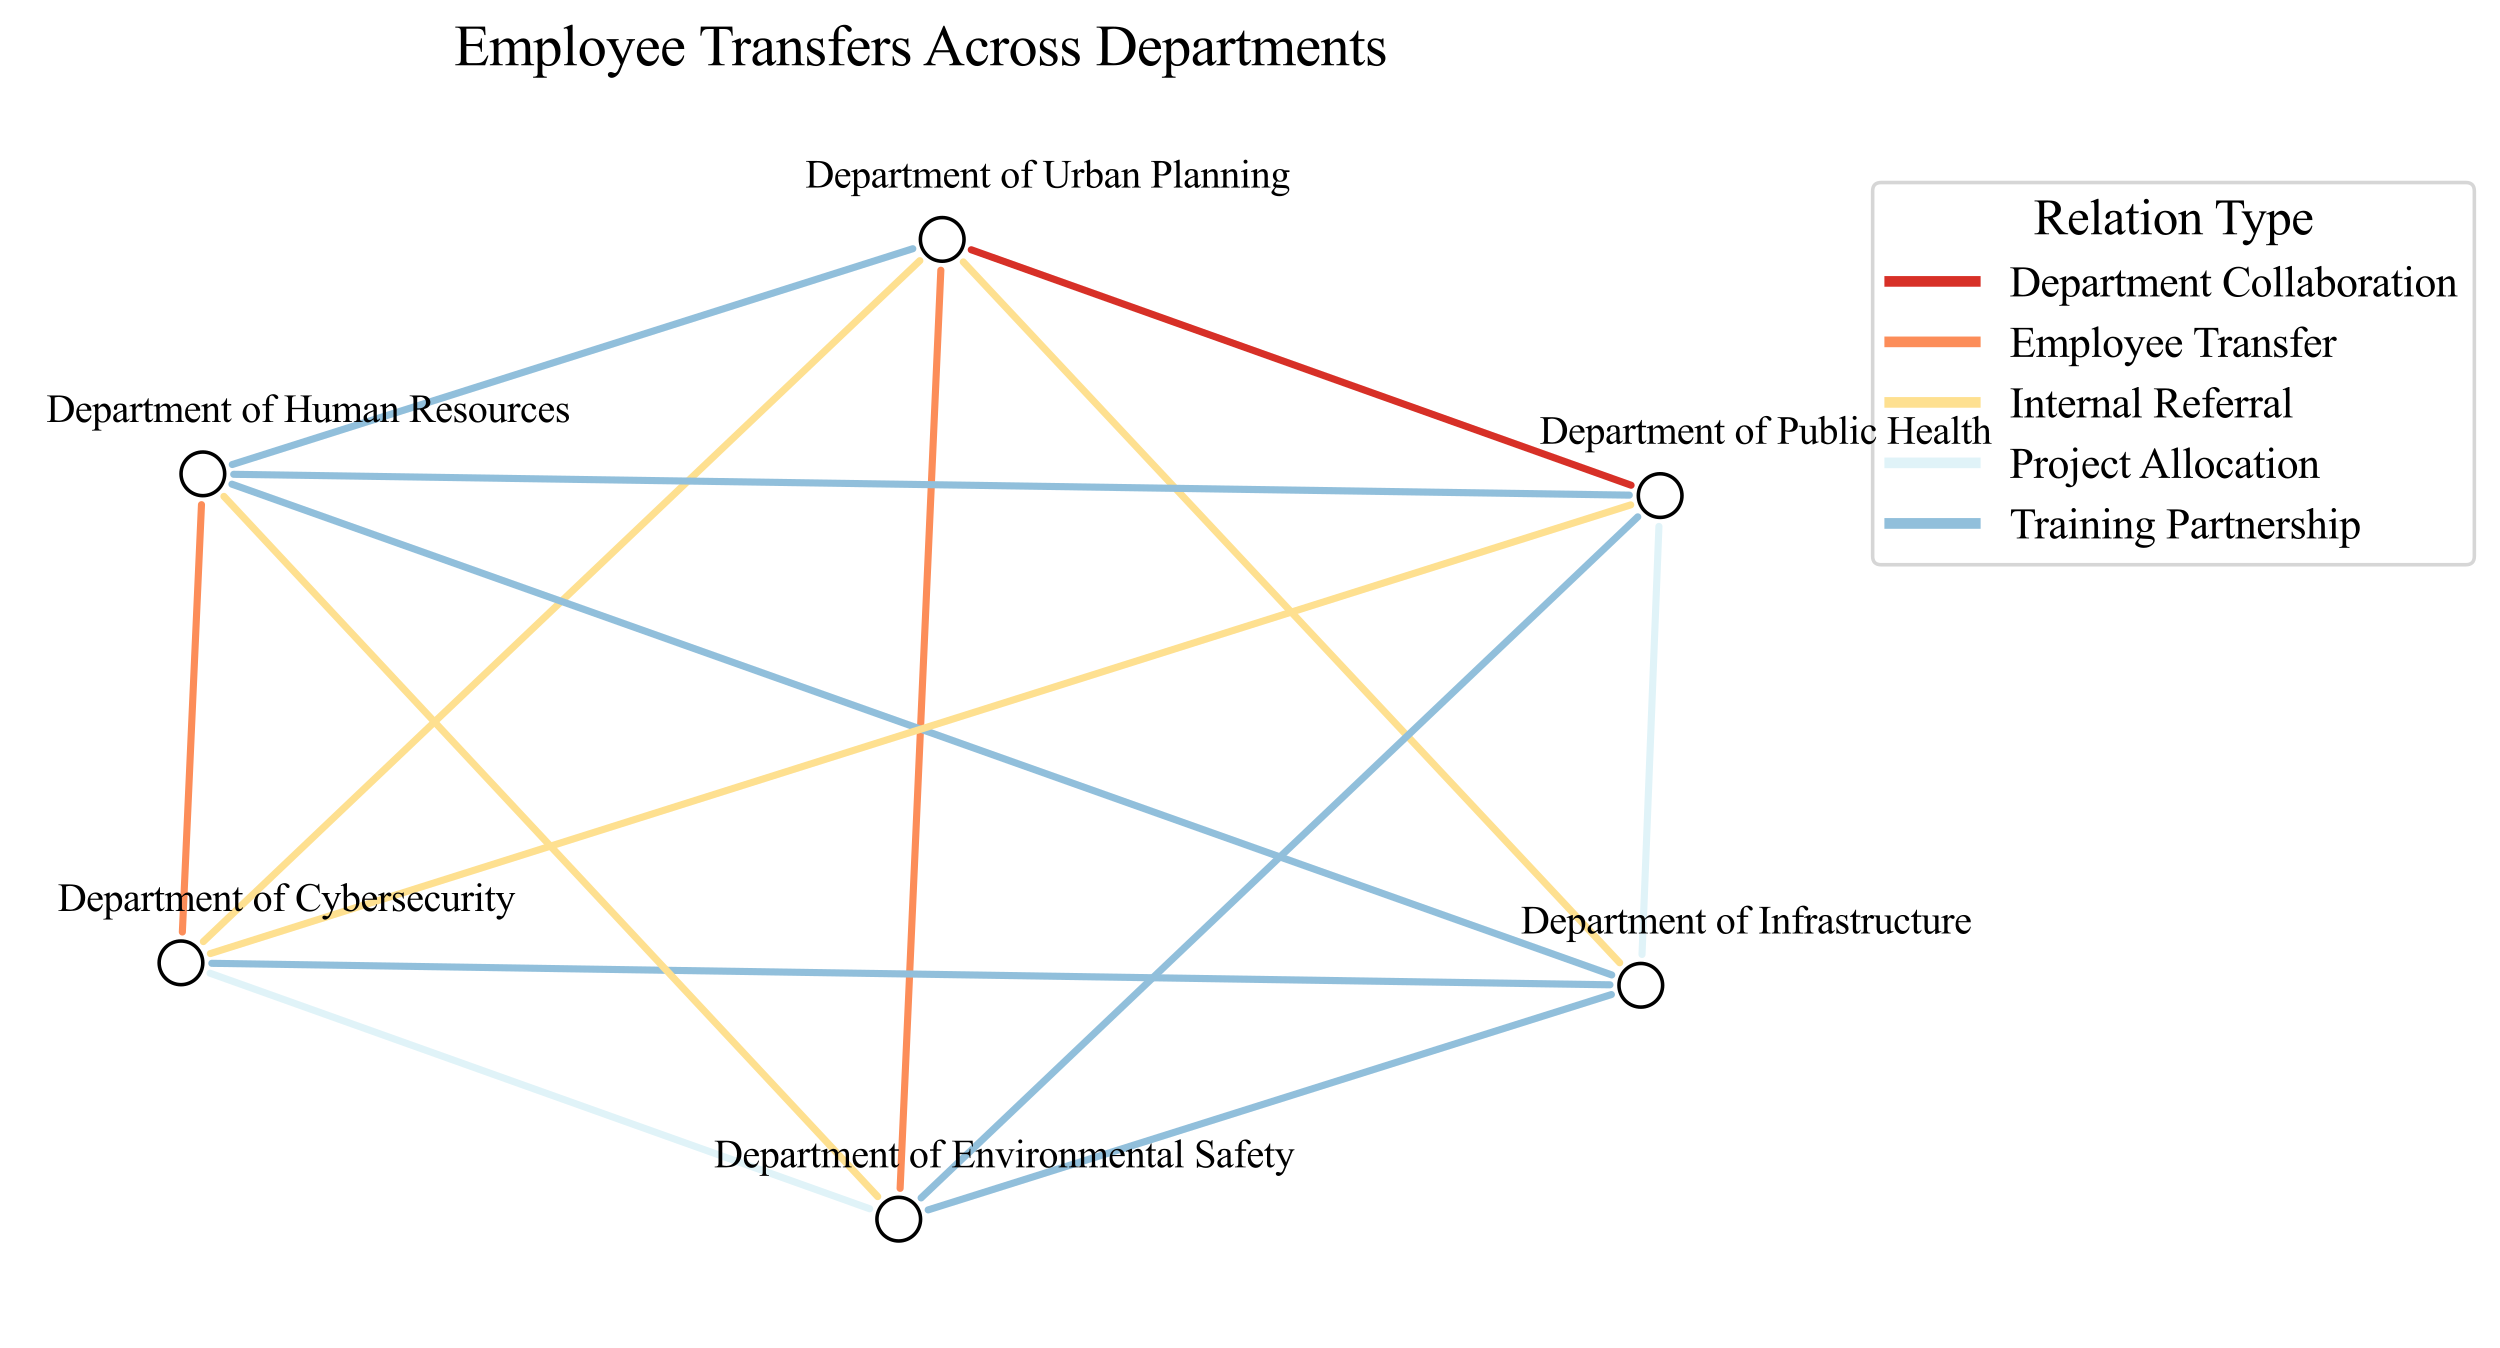 <?xml version="1.0" encoding="utf-8" standalone="no"?>
<!DOCTYPE svg PUBLIC "-//W3C//DTD SVG 1.1//EN"
  "http://www.w3.org/Graphics/SVG/1.1/DTD/svg11.dtd">
<svg xmlns:xlink="http://www.w3.org/1999/xlink" width="701.476pt" height="378.15pt" viewBox="0 0 701.476 378.15" xmlns="http://www.w3.org/2000/svg" version="1.1">
 <defs>
  <style type="text/css">*{stroke-linejoin: round; stroke-linecap: butt}</style>
 </defs>
 <g id="figure_1">
  <g id="patch_1">
   <path d="M 0 378.15 
L 701.476 378.15 
L 701.476 -0 
L 0 -0 
z
" style="fill: #ffffff"/>
  </g>
  <g id="axes_1">
   <g id="patch_2">
    <path d="M 270.293 73.495 
Q 362.384 171.817 454.474 270.139 
" clip-path="url(#pac7bac0c05)" style="fill: none; stroke: #fee090; stroke-width: 2; stroke-linecap: round"/>
   </g>
   <g id="patch_3">
    <path d="M 263.99 75.829 
Q 258.277 204.632 252.564 333.435 
" clip-path="url(#pac7bac0c05)" style="fill: none; stroke: #fc8d59; stroke-width: 2; stroke-linecap: round"/>
   </g>
   <g id="patch_4">
    <path d="M 258.093 73.144 
Q 157.576 168.671 57.059 264.197 
" clip-path="url(#pac7bac0c05)" style="fill: none; stroke: #fee090; stroke-width: 2; stroke-linecap: round"/>
   </g>
   <g id="patch_5">
    <path d="M 272.528 70.085 
Q 365.097 103.116 457.666 136.147 
" clip-path="url(#pac7bac0c05)" style="fill: none; stroke: #d73027; stroke-width: 2; stroke-linecap: round"/>
   </g>
   <g id="patch_6">
    <path d="M 256.121 69.792 
Q 160.647 100.066 65.174 130.34 
" clip-path="url(#pac7bac0c05)" style="fill: none; stroke: #91bfdb; stroke-width: 2; stroke-linecap: round"/>
   </g>
   <g id="patch_7">
    <path d="M 452.138 279.063 
Q 356.288 309.272 260.439 339.481 
" clip-path="url(#pac7bac0c05)" style="fill: none; stroke: #91bfdb; stroke-width: 2; stroke-linecap: round"/>
   </g>
   <g id="patch_8">
    <path d="M 460.736 267.809 
Q 463.108 207.761 465.479 147.713 
" clip-path="url(#pac7bac0c05)" style="fill: none; stroke: #e0f3f8; stroke-width: 2; stroke-linecap: round"/>
   </g>
   <g id="patch_9">
    <path d="M 452.234 273.558 
Q 258.657 204.708 65.08 135.859 
" clip-path="url(#pac7bac0c05)" style="fill: none; stroke: #91bfdb; stroke-width: 2; stroke-linecap: round"/>
   </g>
   <g id="patch_10">
    <path d="M 451.735 276.327 
Q 255.587 273.312 59.44 270.298 
" clip-path="url(#pac7bac0c05)" style="fill: none; stroke: #91bfdb; stroke-width: 2; stroke-linecap: round"/>
   </g>
   <g id="patch_11">
    <path d="M 246.272 335.757 
Q 154.551 237.521 62.83 139.285 
" clip-path="url(#pac7bac0c05)" style="fill: none; stroke: #fee090; stroke-width: 2; stroke-linecap: round"/>
   </g>
   <g id="patch_12">
    <path d="M 244.027 339.173 
Q 151.48 306.125 58.933 273.076 
" clip-path="url(#pac7bac0c05)" style="fill: none; stroke: #e0f3f8; stroke-width: 2; stroke-linecap: round"/>
   </g>
   <g id="patch_13">
    <path d="M 258.455 336.121 
Q 358.998 240.573 459.54 145.026 
" clip-path="url(#pac7bac0c05)" style="fill: none; stroke: #91bfdb; stroke-width: 2; stroke-linecap: round"/>
   </g>
   <g id="patch_14">
    <path d="M 59.034 267.557 
Q 258.298 204.611 457.562 141.666 
" clip-path="url(#pac7bac0c05)" style="fill: none; stroke: #fee090; stroke-width: 2; stroke-linecap: round"/>
   </g>
   <g id="patch_15">
    <path d="M 51.167 261.509 
Q 53.85 201.558 56.534 141.607 
" clip-path="url(#pac7bac0c05)" style="fill: none; stroke: #fc8d59; stroke-width: 2; stroke-linecap: round"/>
   </g>
   <g id="patch_16">
    <path d="M 457.164 138.928 
Q 261.371 136.007 65.578 133.086 
" clip-path="url(#pac7bac0c05)" style="fill: none; stroke: #91bfdb; stroke-width: 2; stroke-linecap: round"/>
   </g>
   <g id="PathCollection_1">
    <defs>
     <path id="mdcdea83443" d="M 0 6.124 
C 1.624 6.124 3.182 5.478 4.33 4.33 
C 5.478 3.182 6.124 1.624 6.124 0 
C 6.124 -1.624 5.478 -3.182 4.33 -4.33 
C 3.182 -5.478 1.624 -6.124 0 -6.124 
C -1.624 -6.124 -3.182 -5.478 -4.33 -4.33 
C -5.478 -3.182 -6.124 -1.624 -6.124 0 
C -6.124 1.624 -5.478 3.182 -4.33 4.33 
C -3.182 5.478 -1.624 6.124 0 6.124 
z
" style="stroke: #000000"/>
    </defs>
    <g clip-path="url(#pac7bac0c05)">
     <use xlink:href="#mdcdea83443" x="264.374" y="67.175" style="fill: #ffffff; stroke: #000000"/>
     <use xlink:href="#mdcdea83443" x="460.395" y="276.46" style="fill: #ffffff; stroke: #000000"/>
     <use xlink:href="#mdcdea83443" x="252.18" y="342.085" style="fill: #ffffff; stroke: #000000"/>
     <use xlink:href="#mdcdea83443" x="50.779" y="270.164" style="fill: #ffffff; stroke: #000000"/>
     <use xlink:href="#mdcdea83443" x="465.821" y="139.057" style="fill: #ffffff; stroke: #000000"/>
     <use xlink:href="#mdcdea83443" x="56.921" y="132.957" style="fill: #ffffff; stroke: #000000"/>
    </g>
   </g>
   <g id="text_1">
    <!-- Employee Transfers Across Departments -->
    <g transform="translate(127.422 18.31) scale(0.16 -0.16)">
     <defs>
      <path id="TimesNewRomanPSMT-45" d="M 1338 4006 
L 1338 2331 
L 2269 2331 
Q 2631 2331 2753 2441 
Q 2916 2584 2934 2947 
L 3050 2947 
L 3050 1472 
L 2934 1472 
Q 2891 1781 2847 1869 
Q 2791 1978 2662 2040 
Q 2534 2103 2269 2103 
L 1338 2103 
L 1338 706 
Q 1338 425 1363 364 
Q 1388 303 1450 267 
Q 1513 231 1688 231 
L 2406 231 
Q 2766 231 2928 281 
Q 3091 331 3241 478 
Q 3434 672 3638 1063 
L 3763 1063 
L 3397 0 
L 131 0 
L 131 116 
L 281 116 
Q 431 116 566 188 
Q 666 238 702 338 
Q 738 438 738 747 
L 738 3500 
Q 738 3903 656 3997 
Q 544 4122 281 4122 
L 131 4122 
L 131 4238 
L 3397 4238 
L 3444 3309 
L 3322 3309 
Q 3256 3644 3176 3769 
Q 3097 3894 2941 3959 
Q 2816 4006 2500 4006 
L 1338 4006 
z
" transform="scale(0.016)"/>
      <path id="TimesNewRomanPSMT-6d" d="M 1050 2338 
Q 1363 2650 1419 2697 
Q 1559 2816 1721 2881 
Q 1884 2947 2044 2947 
Q 2313 2947 2506 2790 
Q 2700 2634 2766 2338 
Q 3088 2713 3309 2830 
Q 3531 2947 3766 2947 
Q 3994 2947 4170 2830 
Q 4347 2713 4450 2447 
Q 4519 2266 4519 1878 
L 4519 647 
Q 4519 378 4559 278 
Q 4591 209 4675 161 
Q 4759 113 4950 113 
L 4950 0 
L 3538 0 
L 3538 113 
L 3597 113 
Q 3781 113 3884 184 
Q 3956 234 3988 344 
Q 4000 397 4000 647 
L 4000 1878 
Q 4000 2228 3916 2372 
Q 3794 2572 3525 2572 
Q 3359 2572 3192 2489 
Q 3025 2406 2788 2181 
L 2781 2147 
L 2788 2013 
L 2788 647 
Q 2788 353 2820 281 
Q 2853 209 2943 161 
Q 3034 113 3253 113 
L 3253 0 
L 1806 0 
L 1806 113 
Q 2044 113 2133 169 
Q 2222 225 2256 338 
Q 2272 391 2272 647 
L 2272 1878 
Q 2272 2228 2169 2381 
Q 2031 2581 1784 2581 
Q 1616 2581 1450 2491 
Q 1191 2353 1050 2181 
L 1050 647 
Q 1050 366 1089 281 
Q 1128 197 1204 155 
Q 1281 113 1516 113 
L 1516 0 
L 100 0 
L 100 113 
Q 297 113 375 155 
Q 453 197 493 289 
Q 534 381 534 647 
L 534 1741 
Q 534 2213 506 2350 
Q 484 2453 437 2492 
Q 391 2531 309 2531 
Q 222 2531 100 2484 
L 53 2597 
L 916 2947 
L 1050 2947 
L 1050 2338 
z
" transform="scale(0.016)"/>
      <path id="TimesNewRomanPSMT-70" d="M -6 2578 
L 875 2934 
L 994 2934 
L 994 2266 
Q 1216 2644 1439 2795 
Q 1663 2947 1909 2947 
Q 2341 2947 2628 2609 
Q 2981 2197 2981 1534 
Q 2981 794 2556 309 
Q 2206 -88 1675 -88 
Q 1444 -88 1275 -22 
Q 1150 25 994 166 
L 994 -706 
Q 994 -1000 1030 -1079 
Q 1066 -1159 1155 -1206 
Q 1244 -1253 1478 -1253 
L 1478 -1369 
L -22 -1369 
L -22 -1253 
L 56 -1253 
Q 228 -1256 350 -1188 
Q 409 -1153 442 -1076 
Q 475 -1000 475 -688 
L 475 2019 
Q 475 2297 450 2372 
Q 425 2447 370 2484 
Q 316 2522 222 2522 
Q 147 2522 31 2478 
L -6 2578 
z
M 994 2081 
L 994 1013 
Q 994 666 1022 556 
Q 1066 375 1236 237 
Q 1406 100 1666 100 
Q 1978 100 2172 344 
Q 2425 663 2425 1241 
Q 2425 1897 2138 2250 
Q 1938 2494 1663 2494 
Q 1513 2494 1366 2419 
Q 1253 2363 994 2081 
z
" transform="scale(0.016)"/>
      <path id="TimesNewRomanPSMT-6c" d="M 1184 4444 
L 1184 647 
Q 1184 378 1223 290 
Q 1263 203 1344 158 
Q 1425 113 1647 113 
L 1647 0 
L 244 0 
L 244 113 
Q 441 113 512 153 
Q 584 194 625 287 
Q 666 381 666 647 
L 666 3247 
Q 666 3731 644 3842 
Q 622 3953 573 3993 
Q 525 4034 450 4034 
Q 369 4034 244 3984 
L 191 4094 
L 1044 4444 
L 1184 4444 
z
" transform="scale(0.016)"/>
      <path id="TimesNewRomanPSMT-6f" d="M 1600 2947 
Q 2250 2947 2644 2453 
Q 2978 2031 2978 1484 
Q 2978 1100 2793 706 
Q 2609 313 2286 112 
Q 1963 -88 1566 -88 
Q 919 -88 538 428 
Q 216 863 216 1403 
Q 216 1797 411 2186 
Q 606 2575 925 2761 
Q 1244 2947 1600 2947 
z
M 1503 2744 
Q 1338 2744 1170 2645 
Q 1003 2547 900 2300 
Q 797 2053 797 1666 
Q 797 1041 1045 587 
Q 1294 134 1700 134 
Q 2003 134 2200 384 
Q 2397 634 2397 1244 
Q 2397 2006 2069 2444 
Q 1847 2744 1503 2744 
z
" transform="scale(0.016)"/>
      <path id="TimesNewRomanPSMT-79" d="M 38 2863 
L 1372 2863 
L 1372 2747 
L 1306 2747 
Q 1166 2747 1095 2686 
Q 1025 2625 1025 2534 
Q 1025 2413 1128 2197 
L 1825 753 
L 2466 2334 
Q 2519 2463 2519 2588 
Q 2519 2644 2497 2672 
Q 2472 2706 2419 2726 
Q 2366 2747 2231 2747 
L 2231 2863 
L 3163 2863 
L 3163 2747 
Q 3047 2734 2984 2696 
Q 2922 2659 2847 2556 
Q 2819 2513 2741 2316 
L 1575 -541 
Q 1406 -956 1132 -1168 
Q 859 -1381 606 -1381 
Q 422 -1381 303 -1275 
Q 184 -1169 184 -1031 
Q 184 -900 270 -820 
Q 356 -741 506 -741 
Q 609 -741 788 -809 
Q 913 -856 944 -856 
Q 1038 -856 1148 -759 
Q 1259 -663 1372 -384 
L 1575 113 
L 547 2272 
Q 500 2369 397 2513 
Q 319 2622 269 2659 
Q 197 2709 38 2747 
L 38 2863 
z
" transform="scale(0.016)"/>
      <path id="TimesNewRomanPSMT-65" d="M 681 1784 
Q 678 1147 991 784 
Q 1303 422 1725 422 
Q 2006 422 2214 576 
Q 2422 731 2563 1106 
L 2659 1044 
Q 2594 616 2278 264 
Q 1963 -88 1488 -88 
Q 972 -88 605 314 
Q 238 716 238 1394 
Q 238 2128 614 2539 
Q 991 2950 1559 2950 
Q 2041 2950 2350 2633 
Q 2659 2316 2659 1784 
L 681 1784 
z
M 681 1966 
L 2006 1966 
Q 1991 2241 1941 2353 
Q 1863 2528 1708 2628 
Q 1553 2728 1384 2728 
Q 1125 2728 920 2526 
Q 716 2325 681 1966 
z
" transform="scale(0.016)"/>
      <path id="TimesNewRomanPSMT-20" transform="scale(0.016)"/>
      <path id="TimesNewRomanPSMT-54" d="M 3703 4238 
L 3750 3244 
L 3631 3244 
Q 3597 3506 3538 3619 
Q 3441 3800 3280 3886 
Q 3119 3972 2856 3972 
L 2259 3972 
L 2259 734 
Q 2259 344 2344 247 
Q 2463 116 2709 116 
L 2856 116 
L 2856 0 
L 1059 0 
L 1059 116 
L 1209 116 
Q 1478 116 1591 278 
Q 1659 378 1659 734 
L 1659 3972 
L 1150 3972 
Q 853 3972 728 3928 
Q 566 3869 450 3700 
Q 334 3531 313 3244 
L 194 3244 
L 244 4238 
L 3703 4238 
z
" transform="scale(0.016)"/>
      <path id="TimesNewRomanPSMT-72" d="M 1038 2947 
L 1038 2303 
Q 1397 2947 1775 2947 
Q 1947 2947 2059 2842 
Q 2172 2738 2172 2600 
Q 2172 2478 2090 2393 
Q 2009 2309 1897 2309 
Q 1788 2309 1652 2417 
Q 1516 2525 1450 2525 
Q 1394 2525 1328 2463 
Q 1188 2334 1038 2041 
L 1038 669 
Q 1038 431 1097 309 
Q 1138 225 1241 169 
Q 1344 113 1538 113 
L 1538 0 
L 72 0 
L 72 113 
Q 291 113 397 181 
Q 475 231 506 341 
Q 522 394 522 644 
L 522 1753 
Q 522 2253 501 2348 
Q 481 2444 426 2487 
Q 372 2531 291 2531 
Q 194 2531 72 2484 
L 41 2597 
L 906 2947 
L 1038 2947 
z
" transform="scale(0.016)"/>
      <path id="TimesNewRomanPSMT-61" d="M 1822 413 
Q 1381 72 1269 19 
Q 1100 -59 909 -59 
Q 613 -59 420 144 
Q 228 347 228 678 
Q 228 888 322 1041 
Q 450 1253 767 1440 
Q 1084 1628 1822 1897 
L 1822 2009 
Q 1822 2438 1686 2597 
Q 1550 2756 1291 2756 
Q 1094 2756 978 2650 
Q 859 2544 859 2406 
L 866 2225 
Q 866 2081 792 2003 
Q 719 1925 600 1925 
Q 484 1925 411 2006 
Q 338 2088 338 2228 
Q 338 2497 613 2722 
Q 888 2947 1384 2947 
Q 1766 2947 2009 2819 
Q 2194 2722 2281 2516 
Q 2338 2381 2338 1966 
L 2338 994 
Q 2338 584 2353 492 
Q 2369 400 2405 369 
Q 2441 338 2488 338 
Q 2538 338 2575 359 
Q 2641 400 2828 588 
L 2828 413 
Q 2478 -56 2159 -56 
Q 2006 -56 1915 50 
Q 1825 156 1822 413 
z
M 1822 616 
L 1822 1706 
Q 1350 1519 1213 1441 
Q 966 1303 859 1153 
Q 753 1003 753 825 
Q 753 600 887 451 
Q 1022 303 1197 303 
Q 1434 303 1822 616 
z
" transform="scale(0.016)"/>
      <path id="TimesNewRomanPSMT-6e" d="M 1034 2341 
Q 1538 2947 1994 2947 
Q 2228 2947 2397 2830 
Q 2566 2713 2666 2444 
Q 2734 2256 2734 1869 
L 2734 647 
Q 2734 375 2778 278 
Q 2813 200 2889 156 
Q 2966 113 3172 113 
L 3172 0 
L 1756 0 
L 1756 113 
L 1816 113 
Q 2016 113 2095 173 
Q 2175 234 2206 353 
Q 2219 400 2219 647 
L 2219 1819 
Q 2219 2209 2117 2386 
Q 2016 2563 1775 2563 
Q 1403 2563 1034 2156 
L 1034 647 
Q 1034 356 1069 288 
Q 1113 197 1189 155 
Q 1266 113 1500 113 
L 1500 0 
L 84 0 
L 84 113 
L 147 113 
Q 366 113 442 223 
Q 519 334 519 647 
L 519 1709 
Q 519 2225 495 2337 
Q 472 2450 423 2490 
Q 375 2531 294 2531 
Q 206 2531 84 2484 
L 38 2597 
L 900 2947 
L 1034 2947 
L 1034 2341 
z
" transform="scale(0.016)"/>
      <path id="TimesNewRomanPSMT-73" d="M 2050 2947 
L 2050 1972 
L 1947 1972 
Q 1828 2431 1642 2597 
Q 1456 2763 1169 2763 
Q 950 2763 815 2647 
Q 681 2531 681 2391 
Q 681 2216 781 2091 
Q 878 1963 1175 1819 
L 1631 1597 
Q 2266 1288 2266 781 
Q 2266 391 1970 151 
Q 1675 -88 1309 -88 
Q 1047 -88 709 6 
Q 606 38 541 38 
Q 469 38 428 -44 
L 325 -44 
L 325 978 
L 428 978 
Q 516 541 762 319 
Q 1009 97 1316 97 
Q 1531 97 1667 223 
Q 1803 350 1803 528 
Q 1803 744 1651 891 
Q 1500 1038 1047 1263 
Q 594 1488 453 1669 
Q 313 1847 313 2119 
Q 313 2472 555 2709 
Q 797 2947 1181 2947 
Q 1350 2947 1591 2875 
Q 1750 2828 1803 2828 
Q 1853 2828 1881 2850 
Q 1909 2872 1947 2947 
L 2050 2947 
z
" transform="scale(0.016)"/>
      <path id="TimesNewRomanPSMT-66" d="M 1319 2638 
L 1319 756 
Q 1319 356 1406 250 
Q 1522 113 1716 113 
L 1975 113 
L 1975 0 
L 266 0 
L 266 113 
L 394 113 
Q 519 113 622 175 
Q 725 238 764 344 
Q 803 450 803 756 
L 803 2638 
L 247 2638 
L 247 2863 
L 803 2863 
L 803 3050 
Q 803 3478 940 3775 
Q 1078 4072 1361 4255 
Q 1644 4438 1997 4438 
Q 2325 4438 2600 4225 
Q 2781 4084 2781 3909 
Q 2781 3816 2700 3733 
Q 2619 3650 2525 3650 
Q 2453 3650 2373 3701 
Q 2294 3753 2178 3923 
Q 2063 4094 1966 4153 
Q 1869 4213 1750 4213 
Q 1606 4213 1506 4136 
Q 1406 4059 1362 3898 
Q 1319 3738 1319 3069 
L 1319 2863 
L 2056 2863 
L 2056 2638 
L 1319 2638 
z
" transform="scale(0.016)"/>
      <path id="TimesNewRomanPSMT-41" d="M 2928 1419 
L 1288 1419 
L 1000 750 
Q 894 503 894 381 
Q 894 284 986 211 
Q 1078 138 1384 116 
L 1384 0 
L 50 0 
L 50 116 
Q 316 163 394 238 
Q 553 388 747 847 
L 2238 4334 
L 2347 4334 
L 3822 809 
Q 4000 384 4145 257 
Q 4291 131 4550 116 
L 4550 0 
L 2878 0 
L 2878 116 
Q 3131 128 3220 200 
Q 3309 272 3309 375 
Q 3309 513 3184 809 
L 2928 1419 
z
M 2841 1650 
L 2122 3363 
L 1384 1650 
L 2841 1650 
z
" transform="scale(0.016)"/>
      <path id="TimesNewRomanPSMT-63" d="M 2631 1088 
Q 2516 522 2178 217 
Q 1841 -88 1431 -88 
Q 944 -88 581 321 
Q 219 731 219 1428 
Q 219 2103 620 2525 
Q 1022 2947 1584 2947 
Q 2006 2947 2278 2723 
Q 2550 2500 2550 2259 
Q 2550 2141 2473 2067 
Q 2397 1994 2259 1994 
Q 2075 1994 1981 2113 
Q 1928 2178 1911 2362 
Q 1894 2547 1784 2644 
Q 1675 2738 1481 2738 
Q 1169 2738 978 2506 
Q 725 2200 725 1697 
Q 725 1184 976 792 
Q 1228 400 1656 400 
Q 1963 400 2206 609 
Q 2378 753 2541 1131 
L 2631 1088 
z
" transform="scale(0.016)"/>
      <path id="TimesNewRomanPSMT-44" d="M 109 0 
L 109 116 
L 269 116 
Q 538 116 650 288 
Q 719 391 719 750 
L 719 3488 
Q 719 3884 631 3984 
Q 509 4122 269 4122 
L 109 4122 
L 109 4238 
L 1834 4238 
Q 2784 4238 3279 4022 
Q 3775 3806 4076 3303 
Q 4378 2800 4378 2141 
Q 4378 1256 3841 663 
Q 3238 0 2003 0 
L 109 0 
z
M 1319 306 
Q 1716 219 1984 219 
Q 2709 219 3187 728 
Q 3666 1238 3666 2109 
Q 3666 2988 3187 3494 
Q 2709 4000 1959 4000 
Q 1678 4000 1319 3909 
L 1319 306 
z
" transform="scale(0.016)"/>
      <path id="TimesNewRomanPSMT-74" d="M 1031 3803 
L 1031 2863 
L 1700 2863 
L 1700 2644 
L 1031 2644 
L 1031 788 
Q 1031 509 1111 412 
Q 1191 316 1316 316 
Q 1419 316 1516 380 
Q 1613 444 1666 569 
L 1788 569 
Q 1678 263 1478 108 
Q 1278 -47 1066 -47 
Q 922 -47 784 33 
Q 647 113 581 261 
Q 516 409 516 719 
L 516 2644 
L 63 2644 
L 63 2747 
Q 234 2816 414 2980 
Q 594 3144 734 3369 
Q 806 3488 934 3803 
L 1031 3803 
z
" transform="scale(0.016)"/>
     </defs>
     <use xlink:href="#TimesNewRomanPSMT-45"/>
     <use xlink:href="#TimesNewRomanPSMT-6d" x="61.084"/>
     <use xlink:href="#TimesNewRomanPSMT-70" x="138.867"/>
     <use xlink:href="#TimesNewRomanPSMT-6c" x="188.867"/>
     <use xlink:href="#TimesNewRomanPSMT-6f" x="216.65"/>
     <use xlink:href="#TimesNewRomanPSMT-79" x="266.65"/>
     <use xlink:href="#TimesNewRomanPSMT-65" x="316.65"/>
     <use xlink:href="#TimesNewRomanPSMT-65" x="361.035"/>
     <use xlink:href="#TimesNewRomanPSMT-20" x="405.42"/>
     <use xlink:href="#TimesNewRomanPSMT-54" x="428.67"/>
     <use xlink:href="#TimesNewRomanPSMT-72" x="486.254"/>
     <use xlink:href="#TimesNewRomanPSMT-61" x="519.555"/>
     <use xlink:href="#TimesNewRomanPSMT-6e" x="563.939"/>
     <use xlink:href="#TimesNewRomanPSMT-73" x="613.939"/>
     <use xlink:href="#TimesNewRomanPSMT-66" x="652.855"/>
     <use xlink:href="#TimesNewRomanPSMT-65" x="686.156"/>
     <use xlink:href="#TimesNewRomanPSMT-72" x="730.541"/>
     <use xlink:href="#TimesNewRomanPSMT-73" x="763.842"/>
     <use xlink:href="#TimesNewRomanPSMT-20" x="802.758"/>
     <use xlink:href="#TimesNewRomanPSMT-41" x="822.258"/>
     <use xlink:href="#TimesNewRomanPSMT-63" x="894.475"/>
     <use xlink:href="#TimesNewRomanPSMT-72" x="938.859"/>
     <use xlink:href="#TimesNewRomanPSMT-6f" x="972.16"/>
     <use xlink:href="#TimesNewRomanPSMT-73" x="1022.16"/>
     <use xlink:href="#TimesNewRomanPSMT-73" x="1061.076"/>
     <use xlink:href="#TimesNewRomanPSMT-20" x="1099.992"/>
     <use xlink:href="#TimesNewRomanPSMT-44" x="1124.992"/>
     <use xlink:href="#TimesNewRomanPSMT-65" x="1197.209"/>
     <use xlink:href="#TimesNewRomanPSMT-70" x="1241.594"/>
     <use xlink:href="#TimesNewRomanPSMT-61" x="1291.594"/>
     <use xlink:href="#TimesNewRomanPSMT-72" x="1335.979"/>
     <use xlink:href="#TimesNewRomanPSMT-74" x="1369.279"/>
     <use xlink:href="#TimesNewRomanPSMT-6d" x="1397.062"/>
     <use xlink:href="#TimesNewRomanPSMT-65" x="1474.846"/>
     <use xlink:href="#TimesNewRomanPSMT-6e" x="1519.23"/>
     <use xlink:href="#TimesNewRomanPSMT-74" x="1569.23"/>
     <use xlink:href="#TimesNewRomanPSMT-73" x="1597.014"/>
    </g>
   </g>
   <g id="legend_1">
    <g id="patch_17">
     <path d="M 527.844 158.46 
L 691.876 158.46 
Q 694.277 158.46 694.277 156.06 
L 694.277 53.616 
Q 694.277 51.216 691.876 51.216 
L 527.844 51.216 
Q 525.444 51.216 525.444 53.616 
L 525.444 156.06 
Q 525.444 158.46 527.844 158.46 
z
" style="fill: #ffffff; opacity: 0.8; stroke: #cccccc; stroke-linejoin: miter"/>
    </g>
    <g id="text_2">
     <!-- Relation Type -->
     <g transform="translate(570.622 65.737) scale(0.14 -0.14)">
      <defs>
       <path id="TimesNewRomanPSMT-52" d="M 4325 0 
L 3194 0 
L 1759 1981 
Q 1600 1975 1500 1975 
Q 1459 1975 1412 1976 
Q 1366 1978 1316 1981 
L 1316 750 
Q 1316 350 1403 253 
Q 1522 116 1759 116 
L 1925 116 
L 1925 0 
L 109 0 
L 109 116 
L 269 116 
Q 538 116 653 291 
Q 719 388 719 750 
L 719 3488 
Q 719 3888 631 3984 
Q 509 4122 269 4122 
L 109 4122 
L 109 4238 
L 1653 4238 
Q 2328 4238 2648 4139 
Q 2969 4041 3192 3777 
Q 3416 3513 3416 3147 
Q 3416 2756 3161 2468 
Q 2906 2181 2372 2063 
L 3247 847 
Q 3547 428 3762 290 
Q 3978 153 4325 116 
L 4325 0 
z
M 1316 2178 
Q 1375 2178 1419 2176 
Q 1463 2175 1491 2175 
Q 2097 2175 2405 2437 
Q 2713 2700 2713 3106 
Q 2713 3503 2464 3751 
Q 2216 4000 1806 4000 
Q 1625 4000 1316 3941 
L 1316 2178 
z
" transform="scale(0.016)"/>
       <path id="TimesNewRomanPSMT-69" d="M 928 4444 
Q 1059 4444 1151 4351 
Q 1244 4259 1244 4128 
Q 1244 3997 1151 3903 
Q 1059 3809 928 3809 
Q 797 3809 703 3903 
Q 609 3997 609 4128 
Q 609 4259 701 4351 
Q 794 4444 928 4444 
z
M 1188 2947 
L 1188 647 
Q 1188 378 1227 289 
Q 1266 200 1342 156 
Q 1419 113 1622 113 
L 1622 0 
L 231 0 
L 231 113 
Q 441 113 512 153 
Q 584 194 626 287 
Q 669 381 669 647 
L 669 1750 
Q 669 2216 641 2353 
Q 619 2453 572 2492 
Q 525 2531 444 2531 
Q 356 2531 231 2484 
L 188 2597 
L 1050 2947 
L 1188 2947 
z
" transform="scale(0.016)"/>
      </defs>
      <use xlink:href="#TimesNewRomanPSMT-52"/>
      <use xlink:href="#TimesNewRomanPSMT-65" x="66.699"/>
      <use xlink:href="#TimesNewRomanPSMT-6c" x="111.084"/>
      <use xlink:href="#TimesNewRomanPSMT-61" x="138.867"/>
      <use xlink:href="#TimesNewRomanPSMT-74" x="183.252"/>
      <use xlink:href="#TimesNewRomanPSMT-69" x="211.035"/>
      <use xlink:href="#TimesNewRomanPSMT-6f" x="238.818"/>
      <use xlink:href="#TimesNewRomanPSMT-6e" x="288.818"/>
      <use xlink:href="#TimesNewRomanPSMT-20" x="338.818"/>
      <use xlink:href="#TimesNewRomanPSMT-54" x="362.068"/>
      <use xlink:href="#TimesNewRomanPSMT-79" x="416.152"/>
      <use xlink:href="#TimesNewRomanPSMT-70" x="466.152"/>
      <use xlink:href="#TimesNewRomanPSMT-65" x="516.152"/>
     </g>
    </g>
    <g id="line2d_1">
     <path d="M 530.244 78.958 
L 542.244 78.958 
L 554.244 78.958 
" style="fill: none; stroke: #d73027; stroke-width: 3; stroke-linecap: square"/>
    </g>
    <g id="text_3">
     <!-- Department Collaboration -->
     <g transform="translate(563.844 83.158) scale(0.12 -0.12)">
      <defs>
       <path id="TimesNewRomanPSMT-43" d="M 3853 4334 
L 3950 2894 
L 3853 2894 
Q 3659 3541 3300 3825 
Q 2941 4109 2438 4109 
Q 2016 4109 1675 3895 
Q 1334 3681 1139 3212 
Q 944 2744 944 2047 
Q 944 1472 1128 1050 
Q 1313 628 1683 403 
Q 2053 178 2528 178 
Q 2941 178 3256 354 
Q 3572 531 3950 1056 
L 4047 994 
Q 3728 428 3303 165 
Q 2878 -97 2294 -97 
Q 1241 -97 663 684 
Q 231 1266 231 2053 
Q 231 2688 515 3219 
Q 800 3750 1298 4042 
Q 1797 4334 2388 4334 
Q 2847 4334 3294 4109 
Q 3425 4041 3481 4041 
Q 3566 4041 3628 4100 
Q 3709 4184 3744 4334 
L 3853 4334 
z
" transform="scale(0.016)"/>
       <path id="TimesNewRomanPSMT-62" d="M 984 2369 
Q 1400 2947 1881 2947 
Q 2322 2947 2650 2570 
Q 2978 2194 2978 1541 
Q 2978 778 2472 313 
Q 2038 -88 1503 -88 
Q 1253 -88 995 3 
Q 738 94 469 275 
L 469 3241 
Q 469 3728 445 3840 
Q 422 3953 372 3993 
Q 322 4034 247 4034 
Q 159 4034 28 3984 
L -16 4094 
L 844 4444 
L 984 4444 
L 984 2369 
z
M 984 2169 
L 984 456 
Q 1144 300 1314 220 
Q 1484 141 1663 141 
Q 1947 141 2192 453 
Q 2438 766 2438 1363 
Q 2438 1913 2192 2208 
Q 1947 2503 1634 2503 
Q 1469 2503 1303 2419 
Q 1178 2356 984 2169 
z
" transform="scale(0.016)"/>
      </defs>
      <use xlink:href="#TimesNewRomanPSMT-44"/>
      <use xlink:href="#TimesNewRomanPSMT-65" x="72.217"/>
      <use xlink:href="#TimesNewRomanPSMT-70" x="116.602"/>
      <use xlink:href="#TimesNewRomanPSMT-61" x="166.602"/>
      <use xlink:href="#TimesNewRomanPSMT-72" x="210.986"/>
      <use xlink:href="#TimesNewRomanPSMT-74" x="244.287"/>
      <use xlink:href="#TimesNewRomanPSMT-6d" x="272.07"/>
      <use xlink:href="#TimesNewRomanPSMT-65" x="349.854"/>
      <use xlink:href="#TimesNewRomanPSMT-6e" x="394.238"/>
      <use xlink:href="#TimesNewRomanPSMT-74" x="444.238"/>
      <use xlink:href="#TimesNewRomanPSMT-20" x="472.021"/>
      <use xlink:href="#TimesNewRomanPSMT-43" x="497.021"/>
      <use xlink:href="#TimesNewRomanPSMT-6f" x="563.721"/>
      <use xlink:href="#TimesNewRomanPSMT-6c" x="613.721"/>
      <use xlink:href="#TimesNewRomanPSMT-6c" x="641.504"/>
      <use xlink:href="#TimesNewRomanPSMT-61" x="669.287"/>
      <use xlink:href="#TimesNewRomanPSMT-62" x="713.672"/>
      <use xlink:href="#TimesNewRomanPSMT-6f" x="763.672"/>
      <use xlink:href="#TimesNewRomanPSMT-72" x="813.672"/>
      <use xlink:href="#TimesNewRomanPSMT-61" x="846.973"/>
      <use xlink:href="#TimesNewRomanPSMT-74" x="891.357"/>
      <use xlink:href="#TimesNewRomanPSMT-69" x="919.141"/>
      <use xlink:href="#TimesNewRomanPSMT-6f" x="946.924"/>
      <use xlink:href="#TimesNewRomanPSMT-6e" x="996.924"/>
     </g>
    </g>
    <g id="line2d_2">
     <path d="M 530.244 95.925 
L 542.244 95.925 
L 554.244 95.925 
" style="fill: none; stroke: #fc8d59; stroke-width: 3; stroke-linecap: square"/>
    </g>
    <g id="text_4">
     <!-- Employee Transfer -->
     <g transform="translate(563.844 100.125) scale(0.12 -0.12)">
      <use xlink:href="#TimesNewRomanPSMT-45"/>
      <use xlink:href="#TimesNewRomanPSMT-6d" x="61.084"/>
      <use xlink:href="#TimesNewRomanPSMT-70" x="138.867"/>
      <use xlink:href="#TimesNewRomanPSMT-6c" x="188.867"/>
      <use xlink:href="#TimesNewRomanPSMT-6f" x="216.65"/>
      <use xlink:href="#TimesNewRomanPSMT-79" x="266.65"/>
      <use xlink:href="#TimesNewRomanPSMT-65" x="316.65"/>
      <use xlink:href="#TimesNewRomanPSMT-65" x="361.035"/>
      <use xlink:href="#TimesNewRomanPSMT-20" x="405.42"/>
      <use xlink:href="#TimesNewRomanPSMT-54" x="428.67"/>
      <use xlink:href="#TimesNewRomanPSMT-72" x="486.254"/>
      <use xlink:href="#TimesNewRomanPSMT-61" x="519.555"/>
      <use xlink:href="#TimesNewRomanPSMT-6e" x="563.939"/>
      <use xlink:href="#TimesNewRomanPSMT-73" x="613.939"/>
      <use xlink:href="#TimesNewRomanPSMT-66" x="652.855"/>
      <use xlink:href="#TimesNewRomanPSMT-65" x="686.156"/>
      <use xlink:href="#TimesNewRomanPSMT-72" x="730.541"/>
     </g>
    </g>
    <g id="line2d_3">
     <path d="M 530.244 112.914 
L 542.244 112.914 
L 554.244 112.914 
" style="fill: none; stroke: #fee090; stroke-width: 3; stroke-linecap: square"/>
    </g>
    <g id="text_5">
     <!-- Internal Referral -->
     <g transform="translate(563.844 117.114) scale(0.12 -0.12)">
      <defs>
       <path id="TimesNewRomanPSMT-49" d="M 1975 116 
L 1975 0 
L 159 0 
L 159 116 
L 309 116 
Q 572 116 691 269 
Q 766 369 766 750 
L 766 3488 
Q 766 3809 725 3913 
Q 694 3991 597 4047 
Q 459 4122 309 4122 
L 159 4122 
L 159 4238 
L 1975 4238 
L 1975 4122 
L 1822 4122 
Q 1563 4122 1444 3969 
Q 1366 3869 1366 3488 
L 1366 750 
Q 1366 428 1406 325 
Q 1438 247 1538 191 
Q 1672 116 1822 116 
L 1975 116 
z
" transform="scale(0.016)"/>
      </defs>
      <use xlink:href="#TimesNewRomanPSMT-49"/>
      <use xlink:href="#TimesNewRomanPSMT-6e" x="33.301"/>
      <use xlink:href="#TimesNewRomanPSMT-74" x="83.301"/>
      <use xlink:href="#TimesNewRomanPSMT-65" x="111.084"/>
      <use xlink:href="#TimesNewRomanPSMT-72" x="155.469"/>
      <use xlink:href="#TimesNewRomanPSMT-6e" x="188.77"/>
      <use xlink:href="#TimesNewRomanPSMT-61" x="238.77"/>
      <use xlink:href="#TimesNewRomanPSMT-6c" x="283.154"/>
      <use xlink:href="#TimesNewRomanPSMT-20" x="310.938"/>
      <use xlink:href="#TimesNewRomanPSMT-52" x="335.938"/>
      <use xlink:href="#TimesNewRomanPSMT-65" x="402.637"/>
      <use xlink:href="#TimesNewRomanPSMT-66" x="447.021"/>
      <use xlink:href="#TimesNewRomanPSMT-65" x="480.322"/>
      <use xlink:href="#TimesNewRomanPSMT-72" x="524.707"/>
      <use xlink:href="#TimesNewRomanPSMT-72" x="558.008"/>
      <use xlink:href="#TimesNewRomanPSMT-61" x="591.309"/>
      <use xlink:href="#TimesNewRomanPSMT-6c" x="635.693"/>
     </g>
    </g>
    <g id="line2d_4">
     <path d="M 530.244 129.881 
L 542.244 129.881 
L 554.244 129.881 
" style="fill: none; stroke: #e0f3f8; stroke-width: 3; stroke-linecap: square"/>
    </g>
    <g id="text_6">
     <!-- Project Allocation -->
     <g transform="translate(563.844 134.081) scale(0.12 -0.12)">
      <defs>
       <path id="TimesNewRomanPSMT-50" d="M 1313 1984 
L 1313 750 
Q 1313 350 1400 253 
Q 1519 116 1759 116 
L 1922 116 
L 1922 0 
L 106 0 
L 106 116 
L 266 116 
Q 534 116 650 291 
Q 713 388 713 750 
L 713 3488 
Q 713 3888 628 3984 
Q 506 4122 266 4122 
L 106 4122 
L 106 4238 
L 1659 4238 
Q 2228 4238 2556 4120 
Q 2884 4003 3109 3725 
Q 3334 3447 3334 3066 
Q 3334 2547 2992 2222 
Q 2650 1897 2025 1897 
Q 1872 1897 1694 1919 
Q 1516 1941 1313 1984 
z
M 1313 2163 
Q 1478 2131 1606 2115 
Q 1734 2100 1825 2100 
Q 2150 2100 2386 2351 
Q 2622 2603 2622 3003 
Q 2622 3278 2509 3514 
Q 2397 3750 2190 3867 
Q 1984 3984 1722 3984 
Q 1563 3984 1313 3925 
L 1313 2163 
z
" transform="scale(0.016)"/>
       <path id="TimesNewRomanPSMT-6a" d="M 925 4447 
Q 1059 4447 1153 4353 
Q 1247 4259 1247 4125 
Q 1247 3994 1153 3900 
Q 1059 3806 925 3806 
Q 794 3806 700 3900 
Q 606 3994 606 4125 
Q 606 4259 700 4353 
Q 794 4447 925 4447 
z
M 1194 2947 
L 1194 66 
Q 1194 -669 881 -1025 
Q 569 -1381 69 -1381 
Q -216 -1381 -353 -1278 
Q -491 -1175 -491 -1066 
Q -491 -956 -414 -878 
Q -338 -800 -234 -800 
Q -153 -800 -69 -841 
Q -16 -863 136 -998 
Q 288 -1134 391 -1134 
Q 466 -1134 537 -1076 
Q 609 -1019 643 -883 
Q 678 -747 678 -294 
L 678 1744 
Q 678 2216 650 2350 
Q 628 2453 581 2492 
Q 534 2531 453 2531 
Q 366 2531 241 2484 
L 197 2597 
L 1059 2947 
L 1194 2947 
z
" transform="scale(0.016)"/>
      </defs>
      <use xlink:href="#TimesNewRomanPSMT-50"/>
      <use xlink:href="#TimesNewRomanPSMT-72" x="55.615"/>
      <use xlink:href="#TimesNewRomanPSMT-6f" x="88.916"/>
      <use xlink:href="#TimesNewRomanPSMT-6a" x="138.916"/>
      <use xlink:href="#TimesNewRomanPSMT-65" x="166.699"/>
      <use xlink:href="#TimesNewRomanPSMT-63" x="211.084"/>
      <use xlink:href="#TimesNewRomanPSMT-74" x="255.469"/>
      <use xlink:href="#TimesNewRomanPSMT-20" x="283.252"/>
      <use xlink:href="#TimesNewRomanPSMT-41" x="302.752"/>
      <use xlink:href="#TimesNewRomanPSMT-6c" x="374.969"/>
      <use xlink:href="#TimesNewRomanPSMT-6c" x="402.752"/>
      <use xlink:href="#TimesNewRomanPSMT-6f" x="430.535"/>
      <use xlink:href="#TimesNewRomanPSMT-63" x="480.535"/>
      <use xlink:href="#TimesNewRomanPSMT-61" x="524.92"/>
      <use xlink:href="#TimesNewRomanPSMT-74" x="569.305"/>
      <use xlink:href="#TimesNewRomanPSMT-69" x="597.088"/>
      <use xlink:href="#TimesNewRomanPSMT-6f" x="624.871"/>
      <use xlink:href="#TimesNewRomanPSMT-6e" x="674.871"/>
     </g>
    </g>
    <g id="line2d_5">
     <path d="M 530.244 146.871 
L 542.244 146.871 
L 554.244 146.871 
" style="fill: none; stroke: #91bfdb; stroke-width: 3; stroke-linecap: square"/>
    </g>
    <g id="text_7">
     <!-- Training Partnership -->
     <g transform="translate(563.844 151.071) scale(0.12 -0.12)">
      <defs>
       <path id="TimesNewRomanPSMT-67" d="M 966 1044 
Q 703 1172 562 1401 
Q 422 1631 422 1909 
Q 422 2334 742 2640 
Q 1063 2947 1563 2947 
Q 1972 2947 2272 2747 
L 2878 2747 
Q 3013 2747 3034 2739 
Q 3056 2731 3066 2713 
Q 3084 2684 3084 2613 
Q 3084 2531 3069 2500 
Q 3059 2484 3036 2475 
Q 3013 2466 2878 2466 
L 2506 2466 
Q 2681 2241 2681 1891 
Q 2681 1491 2375 1206 
Q 2069 922 1553 922 
Q 1341 922 1119 984 
Q 981 866 932 777 
Q 884 688 884 625 
Q 884 572 936 522 
Q 988 472 1138 450 
Q 1225 438 1575 428 
Q 2219 413 2409 384 
Q 2700 344 2873 169 
Q 3047 -6 3047 -263 
Q 3047 -616 2716 -925 
Q 2228 -1381 1444 -1381 
Q 841 -1381 425 -1109 
Q 191 -953 191 -784 
Q 191 -709 225 -634 
Q 278 -519 444 -313 
Q 466 -284 763 25 
Q 600 122 533 198 
Q 466 275 466 372 
Q 466 481 555 628 
Q 644 775 966 1044 
z
M 1509 2797 
Q 1278 2797 1122 2612 
Q 966 2428 966 2047 
Q 966 1553 1178 1281 
Q 1341 1075 1591 1075 
Q 1828 1075 1981 1253 
Q 2134 1431 2134 1813 
Q 2134 2309 1919 2591 
Q 1759 2797 1509 2797 
z
M 934 0 
Q 788 -159 713 -296 
Q 638 -434 638 -550 
Q 638 -700 819 -813 
Q 1131 -1006 1722 -1006 
Q 2284 -1006 2551 -807 
Q 2819 -609 2819 -384 
Q 2819 -222 2659 -153 
Q 2497 -84 2016 -72 
Q 1313 -53 934 0 
z
" transform="scale(0.016)"/>
       <path id="TimesNewRomanPSMT-68" d="M 1041 4444 
L 1041 2350 
Q 1388 2731 1591 2839 
Q 1794 2947 1997 2947 
Q 2241 2947 2416 2812 
Q 2591 2678 2675 2391 
Q 2734 2191 2734 1659 
L 2734 647 
Q 2734 375 2778 275 
Q 2809 200 2884 156 
Q 2959 113 3159 113 
L 3159 0 
L 1753 0 
L 1753 113 
L 1819 113 
Q 2019 113 2097 173 
Q 2175 234 2206 353 
Q 2216 403 2216 647 
L 2216 1659 
Q 2216 2128 2167 2275 
Q 2119 2422 2012 2495 
Q 1906 2569 1756 2569 
Q 1603 2569 1437 2487 
Q 1272 2406 1041 2159 
L 1041 647 
Q 1041 353 1073 281 
Q 1106 209 1195 161 
Q 1284 113 1503 113 
L 1503 0 
L 84 0 
L 84 113 
Q 275 113 384 172 
Q 447 203 484 290 
Q 522 378 522 647 
L 522 3238 
Q 522 3728 498 3840 
Q 475 3953 426 3993 
Q 378 4034 297 4034 
Q 231 4034 84 3984 
L 41 4094 
L 897 4444 
L 1041 4444 
z
" transform="scale(0.016)"/>
      </defs>
      <use xlink:href="#TimesNewRomanPSMT-54"/>
      <use xlink:href="#TimesNewRomanPSMT-72" x="57.584"/>
      <use xlink:href="#TimesNewRomanPSMT-61" x="90.885"/>
      <use xlink:href="#TimesNewRomanPSMT-69" x="135.27"/>
      <use xlink:href="#TimesNewRomanPSMT-6e" x="163.053"/>
      <use xlink:href="#TimesNewRomanPSMT-69" x="213.053"/>
      <use xlink:href="#TimesNewRomanPSMT-6e" x="240.836"/>
      <use xlink:href="#TimesNewRomanPSMT-67" x="290.836"/>
      <use xlink:href="#TimesNewRomanPSMT-20" x="340.836"/>
      <use xlink:href="#TimesNewRomanPSMT-50" x="365.836"/>
      <use xlink:href="#TimesNewRomanPSMT-61" x="421.451"/>
      <use xlink:href="#TimesNewRomanPSMT-72" x="465.836"/>
      <use xlink:href="#TimesNewRomanPSMT-74" x="499.137"/>
      <use xlink:href="#TimesNewRomanPSMT-6e" x="526.92"/>
      <use xlink:href="#TimesNewRomanPSMT-65" x="576.92"/>
      <use xlink:href="#TimesNewRomanPSMT-72" x="621.305"/>
      <use xlink:href="#TimesNewRomanPSMT-73" x="654.605"/>
      <use xlink:href="#TimesNewRomanPSMT-68" x="693.521"/>
      <use xlink:href="#TimesNewRomanPSMT-69" x="743.521"/>
      <use xlink:href="#TimesNewRomanPSMT-70" x="771.305"/>
     </g>
    </g>
   </g>
   <g id="text_8">
    <!-- Department of Urban Planning -->
    <g transform="translate(225.974 52.623) scale(0.11 -0.11)">
     <defs>
      <path id="TimesNewRomanPSMT-55" d="M 3053 4122 
L 3053 4238 
L 4553 4238 
L 4553 4122 
L 4394 4122 
Q 4144 4122 4009 3913 
Q 3944 3816 3944 3463 
L 3944 1744 
Q 3944 1106 3817 754 
Q 3691 403 3320 151 
Q 2950 -100 2313 -100 
Q 1619 -100 1259 140 
Q 900 381 750 788 
Q 650 1066 650 1831 
L 650 3488 
Q 650 3878 542 4000 
Q 434 4122 194 4122 
L 34 4122 
L 34 4238 
L 1866 4238 
L 1866 4122 
L 1703 4122 
Q 1441 4122 1328 3956 
Q 1250 3844 1250 3488 
L 1250 1641 
Q 1250 1394 1295 1075 
Q 1341 756 1459 578 
Q 1578 400 1801 284 
Q 2025 169 2350 169 
Q 2766 169 3094 350 
Q 3422 531 3542 814 
Q 3663 1097 3663 1772 
L 3663 3488 
Q 3663 3884 3575 3984 
Q 3453 4122 3213 4122 
L 3053 4122 
z
" transform="scale(0.016)"/>
     </defs>
     <use xlink:href="#TimesNewRomanPSMT-44"/>
     <use xlink:href="#TimesNewRomanPSMT-65" x="72.217"/>
     <use xlink:href="#TimesNewRomanPSMT-70" x="116.602"/>
     <use xlink:href="#TimesNewRomanPSMT-61" x="166.602"/>
     <use xlink:href="#TimesNewRomanPSMT-72" x="210.986"/>
     <use xlink:href="#TimesNewRomanPSMT-74" x="244.287"/>
     <use xlink:href="#TimesNewRomanPSMT-6d" x="272.07"/>
     <use xlink:href="#TimesNewRomanPSMT-65" x="349.854"/>
     <use xlink:href="#TimesNewRomanPSMT-6e" x="394.238"/>
     <use xlink:href="#TimesNewRomanPSMT-74" x="444.238"/>
     <use xlink:href="#TimesNewRomanPSMT-20" x="472.021"/>
     <use xlink:href="#TimesNewRomanPSMT-6f" x="497.021"/>
     <use xlink:href="#TimesNewRomanPSMT-66" x="547.021"/>
     <use xlink:href="#TimesNewRomanPSMT-20" x="580.322"/>
     <use xlink:href="#TimesNewRomanPSMT-55" x="605.322"/>
     <use xlink:href="#TimesNewRomanPSMT-72" x="677.539"/>
     <use xlink:href="#TimesNewRomanPSMT-62" x="710.84"/>
     <use xlink:href="#TimesNewRomanPSMT-61" x="760.84"/>
     <use xlink:href="#TimesNewRomanPSMT-6e" x="805.225"/>
     <use xlink:href="#TimesNewRomanPSMT-20" x="855.225"/>
     <use xlink:href="#TimesNewRomanPSMT-50" x="880.225"/>
     <use xlink:href="#TimesNewRomanPSMT-6c" x="935.84"/>
     <use xlink:href="#TimesNewRomanPSMT-61" x="963.623"/>
     <use xlink:href="#TimesNewRomanPSMT-6e" x="1008.008"/>
     <use xlink:href="#TimesNewRomanPSMT-6e" x="1058.008"/>
     <use xlink:href="#TimesNewRomanPSMT-69" x="1108.008"/>
     <use xlink:href="#TimesNewRomanPSMT-6e" x="1135.791"/>
     <use xlink:href="#TimesNewRomanPSMT-67" x="1185.791"/>
    </g>
   </g>
   <g id="text_9">
    <!-- Department of Infrastructure -->
    <g transform="translate(426.743 261.918) scale(0.11 -0.11)">
     <defs>
      <path id="TimesNewRomanPSMT-75" d="M 2709 2863 
L 2709 1128 
Q 2709 631 2732 520 
Q 2756 409 2807 365 
Q 2859 322 2928 322 
Q 3025 322 3147 375 
L 3191 266 
L 2334 -88 
L 2194 -88 
L 2194 519 
Q 1825 119 1631 15 
Q 1438 -88 1222 -88 
Q 981 -88 804 51 
Q 628 191 559 409 
Q 491 628 491 1028 
L 491 2306 
Q 491 2509 447 2587 
Q 403 2666 317 2708 
Q 231 2750 6 2747 
L 6 2863 
L 1009 2863 
L 1009 947 
Q 1009 547 1148 422 
Q 1288 297 1484 297 
Q 1619 297 1789 381 
Q 1959 466 2194 703 
L 2194 2325 
Q 2194 2569 2105 2655 
Q 2016 2741 1734 2747 
L 1734 2863 
L 2709 2863 
z
" transform="scale(0.016)"/>
     </defs>
     <use xlink:href="#TimesNewRomanPSMT-44"/>
     <use xlink:href="#TimesNewRomanPSMT-65" x="72.217"/>
     <use xlink:href="#TimesNewRomanPSMT-70" x="116.602"/>
     <use xlink:href="#TimesNewRomanPSMT-61" x="166.602"/>
     <use xlink:href="#TimesNewRomanPSMT-72" x="210.986"/>
     <use xlink:href="#TimesNewRomanPSMT-74" x="244.287"/>
     <use xlink:href="#TimesNewRomanPSMT-6d" x="272.07"/>
     <use xlink:href="#TimesNewRomanPSMT-65" x="349.854"/>
     <use xlink:href="#TimesNewRomanPSMT-6e" x="394.238"/>
     <use xlink:href="#TimesNewRomanPSMT-74" x="444.238"/>
     <use xlink:href="#TimesNewRomanPSMT-20" x="472.021"/>
     <use xlink:href="#TimesNewRomanPSMT-6f" x="497.021"/>
     <use xlink:href="#TimesNewRomanPSMT-66" x="547.021"/>
     <use xlink:href="#TimesNewRomanPSMT-20" x="580.322"/>
     <use xlink:href="#TimesNewRomanPSMT-49" x="605.322"/>
     <use xlink:href="#TimesNewRomanPSMT-6e" x="638.623"/>
     <use xlink:href="#TimesNewRomanPSMT-66" x="688.623"/>
     <use xlink:href="#TimesNewRomanPSMT-72" x="721.924"/>
     <use xlink:href="#TimesNewRomanPSMT-61" x="755.225"/>
     <use xlink:href="#TimesNewRomanPSMT-73" x="799.609"/>
     <use xlink:href="#TimesNewRomanPSMT-74" x="838.525"/>
     <use xlink:href="#TimesNewRomanPSMT-72" x="866.309"/>
     <use xlink:href="#TimesNewRomanPSMT-75" x="899.609"/>
     <use xlink:href="#TimesNewRomanPSMT-63" x="949.609"/>
     <use xlink:href="#TimesNewRomanPSMT-74" x="993.994"/>
     <use xlink:href="#TimesNewRomanPSMT-75" x="1021.777"/>
     <use xlink:href="#TimesNewRomanPSMT-72" x="1071.777"/>
     <use xlink:href="#TimesNewRomanPSMT-65" x="1105.078"/>
    </g>
   </g>
   <g id="text_10">
    <!-- Department of Environmental Safety -->
    <g transform="translate(200.345 327.533) scale(0.11 -0.11)">
     <defs>
      <path id="TimesNewRomanPSMT-76" d="M 53 2863 
L 1400 2863 
L 1400 2747 
L 1313 2747 
Q 1191 2747 1127 2687 
Q 1063 2628 1063 2528 
Q 1063 2419 1128 2269 
L 1794 688 
L 2463 2328 
Q 2534 2503 2534 2594 
Q 2534 2638 2509 2666 
Q 2475 2713 2422 2730 
Q 2369 2747 2206 2747 
L 2206 2863 
L 3141 2863 
L 3141 2747 
Q 2978 2734 2916 2681 
Q 2806 2588 2719 2369 
L 1703 -88 
L 1575 -88 
L 553 2328 
Q 484 2497 421 2570 
Q 359 2644 263 2694 
Q 209 2722 53 2747 
L 53 2863 
z
" transform="scale(0.016)"/>
      <path id="TimesNewRomanPSMT-53" d="M 2934 4334 
L 2934 2869 
L 2819 2869 
Q 2763 3291 2617 3541 
Q 2472 3791 2203 3937 
Q 1934 4084 1647 4084 
Q 1322 4084 1109 3886 
Q 897 3688 897 3434 
Q 897 3241 1031 3081 
Q 1225 2847 1953 2456 
Q 2547 2138 2764 1967 
Q 2981 1797 3098 1565 
Q 3216 1334 3216 1081 
Q 3216 600 2842 251 
Q 2469 -97 1881 -97 
Q 1697 -97 1534 -69 
Q 1438 -53 1133 45 
Q 828 144 747 144 
Q 669 144 623 97 
Q 578 50 556 -97 
L 441 -97 
L 441 1356 
L 556 1356 
Q 638 900 775 673 
Q 913 447 1195 297 
Q 1478 147 1816 147 
Q 2206 147 2432 353 
Q 2659 559 2659 841 
Q 2659 997 2573 1156 
Q 2488 1316 2306 1453 
Q 2184 1547 1640 1851 
Q 1097 2156 867 2337 
Q 638 2519 519 2737 
Q 400 2956 400 3219 
Q 400 3675 750 4004 
Q 1100 4334 1641 4334 
Q 1978 4334 2356 4169 
Q 2531 4091 2603 4091 
Q 2684 4091 2736 4139 
Q 2788 4188 2819 4334 
L 2934 4334 
z
" transform="scale(0.016)"/>
     </defs>
     <use xlink:href="#TimesNewRomanPSMT-44"/>
     <use xlink:href="#TimesNewRomanPSMT-65" x="72.217"/>
     <use xlink:href="#TimesNewRomanPSMT-70" x="116.602"/>
     <use xlink:href="#TimesNewRomanPSMT-61" x="166.602"/>
     <use xlink:href="#TimesNewRomanPSMT-72" x="210.986"/>
     <use xlink:href="#TimesNewRomanPSMT-74" x="244.287"/>
     <use xlink:href="#TimesNewRomanPSMT-6d" x="272.07"/>
     <use xlink:href="#TimesNewRomanPSMT-65" x="349.854"/>
     <use xlink:href="#TimesNewRomanPSMT-6e" x="394.238"/>
     <use xlink:href="#TimesNewRomanPSMT-74" x="444.238"/>
     <use xlink:href="#TimesNewRomanPSMT-20" x="472.021"/>
     <use xlink:href="#TimesNewRomanPSMT-6f" x="497.021"/>
     <use xlink:href="#TimesNewRomanPSMT-66" x="547.021"/>
     <use xlink:href="#TimesNewRomanPSMT-20" x="580.322"/>
     <use xlink:href="#TimesNewRomanPSMT-45" x="605.322"/>
     <use xlink:href="#TimesNewRomanPSMT-6e" x="666.406"/>
     <use xlink:href="#TimesNewRomanPSMT-76" x="716.406"/>
     <use xlink:href="#TimesNewRomanPSMT-69" x="766.406"/>
     <use xlink:href="#TimesNewRomanPSMT-72" x="794.189"/>
     <use xlink:href="#TimesNewRomanPSMT-6f" x="827.49"/>
     <use xlink:href="#TimesNewRomanPSMT-6e" x="877.49"/>
     <use xlink:href="#TimesNewRomanPSMT-6d" x="927.49"/>
     <use xlink:href="#TimesNewRomanPSMT-65" x="1005.273"/>
     <use xlink:href="#TimesNewRomanPSMT-6e" x="1049.658"/>
     <use xlink:href="#TimesNewRomanPSMT-74" x="1099.658"/>
     <use xlink:href="#TimesNewRomanPSMT-61" x="1127.441"/>
     <use xlink:href="#TimesNewRomanPSMT-6c" x="1171.826"/>
     <use xlink:href="#TimesNewRomanPSMT-20" x="1199.609"/>
     <use xlink:href="#TimesNewRomanPSMT-53" x="1224.609"/>
     <use xlink:href="#TimesNewRomanPSMT-61" x="1280.225"/>
     <use xlink:href="#TimesNewRomanPSMT-66" x="1324.609"/>
     <use xlink:href="#TimesNewRomanPSMT-65" x="1357.91"/>
     <use xlink:href="#TimesNewRomanPSMT-74" x="1402.295"/>
     <use xlink:href="#TimesNewRomanPSMT-79" x="1430.078"/>
    </g>
   </g>
   <g id="text_11">
    <!-- Department of Cybersecurity -->
    <g transform="translate(16.203 255.612) scale(0.11 -0.11)">
     <use xlink:href="#TimesNewRomanPSMT-44"/>
     <use xlink:href="#TimesNewRomanPSMT-65" x="72.217"/>
     <use xlink:href="#TimesNewRomanPSMT-70" x="116.602"/>
     <use xlink:href="#TimesNewRomanPSMT-61" x="166.602"/>
     <use xlink:href="#TimesNewRomanPSMT-72" x="210.986"/>
     <use xlink:href="#TimesNewRomanPSMT-74" x="244.287"/>
     <use xlink:href="#TimesNewRomanPSMT-6d" x="272.07"/>
     <use xlink:href="#TimesNewRomanPSMT-65" x="349.854"/>
     <use xlink:href="#TimesNewRomanPSMT-6e" x="394.238"/>
     <use xlink:href="#TimesNewRomanPSMT-74" x="444.238"/>
     <use xlink:href="#TimesNewRomanPSMT-20" x="472.021"/>
     <use xlink:href="#TimesNewRomanPSMT-6f" x="497.021"/>
     <use xlink:href="#TimesNewRomanPSMT-66" x="547.021"/>
     <use xlink:href="#TimesNewRomanPSMT-20" x="580.322"/>
     <use xlink:href="#TimesNewRomanPSMT-43" x="605.322"/>
     <use xlink:href="#TimesNewRomanPSMT-79" x="672.021"/>
     <use xlink:href="#TimesNewRomanPSMT-62" x="722.021"/>
     <use xlink:href="#TimesNewRomanPSMT-65" x="772.021"/>
     <use xlink:href="#TimesNewRomanPSMT-72" x="816.406"/>
     <use xlink:href="#TimesNewRomanPSMT-73" x="849.707"/>
     <use xlink:href="#TimesNewRomanPSMT-65" x="888.623"/>
     <use xlink:href="#TimesNewRomanPSMT-63" x="933.008"/>
     <use xlink:href="#TimesNewRomanPSMT-75" x="977.393"/>
     <use xlink:href="#TimesNewRomanPSMT-72" x="1027.393"/>
     <use xlink:href="#TimesNewRomanPSMT-69" x="1060.693"/>
     <use xlink:href="#TimesNewRomanPSMT-74" x="1088.477"/>
     <use xlink:href="#TimesNewRomanPSMT-79" x="1116.26"/>
    </g>
   </g>
   <g id="text_12">
    <!-- Department of Public Health -->
    <g transform="translate(432.005 124.515) scale(0.11 -0.11)">
     <defs>
      <path id="TimesNewRomanPSMT-48" d="M 1316 2272 
L 3284 2272 
L 3284 3484 
Q 3284 3809 3244 3913 
Q 3213 3991 3113 4047 
Q 2978 4122 2828 4122 
L 2678 4122 
L 2678 4238 
L 4491 4238 
L 4491 4122 
L 4341 4122 
Q 4191 4122 4056 4050 
Q 3956 4000 3920 3898 
Q 3884 3797 3884 3484 
L 3884 750 
Q 3884 428 3925 325 
Q 3956 247 4053 191 
Q 4191 116 4341 116 
L 4491 116 
L 4491 0 
L 2678 0 
L 2678 116 
L 2828 116 
Q 3088 116 3206 269 
Q 3284 369 3284 750 
L 3284 2041 
L 1316 2041 
L 1316 750 
Q 1316 428 1356 325 
Q 1388 247 1488 191 
Q 1622 116 1772 116 
L 1925 116 
L 1925 0 
L 109 0 
L 109 116 
L 259 116 
Q 522 116 641 269 
Q 716 369 716 750 
L 716 3484 
Q 716 3809 675 3913 
Q 644 3991 547 4047 
Q 409 4122 259 4122 
L 109 4122 
L 109 4238 
L 1925 4238 
L 1925 4122 
L 1772 4122 
Q 1622 4122 1488 4050 
Q 1391 4000 1353 3898 
Q 1316 3797 1316 3484 
L 1316 2272 
z
" transform="scale(0.016)"/>
     </defs>
     <use xlink:href="#TimesNewRomanPSMT-44"/>
     <use xlink:href="#TimesNewRomanPSMT-65" x="72.217"/>
     <use xlink:href="#TimesNewRomanPSMT-70" x="116.602"/>
     <use xlink:href="#TimesNewRomanPSMT-61" x="166.602"/>
     <use xlink:href="#TimesNewRomanPSMT-72" x="210.986"/>
     <use xlink:href="#TimesNewRomanPSMT-74" x="244.287"/>
     <use xlink:href="#TimesNewRomanPSMT-6d" x="272.07"/>
     <use xlink:href="#TimesNewRomanPSMT-65" x="349.854"/>
     <use xlink:href="#TimesNewRomanPSMT-6e" x="394.238"/>
     <use xlink:href="#TimesNewRomanPSMT-74" x="444.238"/>
     <use xlink:href="#TimesNewRomanPSMT-20" x="472.021"/>
     <use xlink:href="#TimesNewRomanPSMT-6f" x="497.021"/>
     <use xlink:href="#TimesNewRomanPSMT-66" x="547.021"/>
     <use xlink:href="#TimesNewRomanPSMT-20" x="580.322"/>
     <use xlink:href="#TimesNewRomanPSMT-50" x="605.322"/>
     <use xlink:href="#TimesNewRomanPSMT-75" x="660.938"/>
     <use xlink:href="#TimesNewRomanPSMT-62" x="710.938"/>
     <use xlink:href="#TimesNewRomanPSMT-6c" x="760.938"/>
     <use xlink:href="#TimesNewRomanPSMT-69" x="788.721"/>
     <use xlink:href="#TimesNewRomanPSMT-63" x="816.504"/>
     <use xlink:href="#TimesNewRomanPSMT-20" x="860.889"/>
     <use xlink:href="#TimesNewRomanPSMT-48" x="885.889"/>
     <use xlink:href="#TimesNewRomanPSMT-65" x="958.105"/>
     <use xlink:href="#TimesNewRomanPSMT-61" x="1002.49"/>
     <use xlink:href="#TimesNewRomanPSMT-6c" x="1046.875"/>
     <use xlink:href="#TimesNewRomanPSMT-74" x="1074.658"/>
     <use xlink:href="#TimesNewRomanPSMT-68" x="1102.441"/>
    </g>
   </g>
   <g id="text_13">
    <!-- Department of Human Resources -->
    <g transform="translate(13.025 118.415) scale(0.11 -0.11)">
     <use xlink:href="#TimesNewRomanPSMT-44"/>
     <use xlink:href="#TimesNewRomanPSMT-65" x="72.217"/>
     <use xlink:href="#TimesNewRomanPSMT-70" x="116.602"/>
     <use xlink:href="#TimesNewRomanPSMT-61" x="166.602"/>
     <use xlink:href="#TimesNewRomanPSMT-72" x="210.986"/>
     <use xlink:href="#TimesNewRomanPSMT-74" x="244.287"/>
     <use xlink:href="#TimesNewRomanPSMT-6d" x="272.07"/>
     <use xlink:href="#TimesNewRomanPSMT-65" x="349.854"/>
     <use xlink:href="#TimesNewRomanPSMT-6e" x="394.238"/>
     <use xlink:href="#TimesNewRomanPSMT-74" x="444.238"/>
     <use xlink:href="#TimesNewRomanPSMT-20" x="472.021"/>
     <use xlink:href="#TimesNewRomanPSMT-6f" x="497.021"/>
     <use xlink:href="#TimesNewRomanPSMT-66" x="547.021"/>
     <use xlink:href="#TimesNewRomanPSMT-20" x="580.322"/>
     <use xlink:href="#TimesNewRomanPSMT-48" x="605.322"/>
     <use xlink:href="#TimesNewRomanPSMT-75" x="677.539"/>
     <use xlink:href="#TimesNewRomanPSMT-6d" x="727.539"/>
     <use xlink:href="#TimesNewRomanPSMT-61" x="805.322"/>
     <use xlink:href="#TimesNewRomanPSMT-6e" x="849.707"/>
     <use xlink:href="#TimesNewRomanPSMT-20" x="899.707"/>
     <use xlink:href="#TimesNewRomanPSMT-52" x="924.707"/>
     <use xlink:href="#TimesNewRomanPSMT-65" x="991.406"/>
     <use xlink:href="#TimesNewRomanPSMT-73" x="1035.791"/>
     <use xlink:href="#TimesNewRomanPSMT-6f" x="1074.707"/>
     <use xlink:href="#TimesNewRomanPSMT-75" x="1124.707"/>
     <use xlink:href="#TimesNewRomanPSMT-72" x="1174.707"/>
     <use xlink:href="#TimesNewRomanPSMT-63" x="1208.008"/>
     <use xlink:href="#TimesNewRomanPSMT-65" x="1252.393"/>
     <use xlink:href="#TimesNewRomanPSMT-73" x="1296.777"/>
    </g>
   </g>
  </g>
 </g>
 <defs>
  <clipPath id="pac7bac0c05">
   <rect x="7.2" y="38.31" width="502.2" height="332.64"/>
  </clipPath>
 </defs>
</svg>
